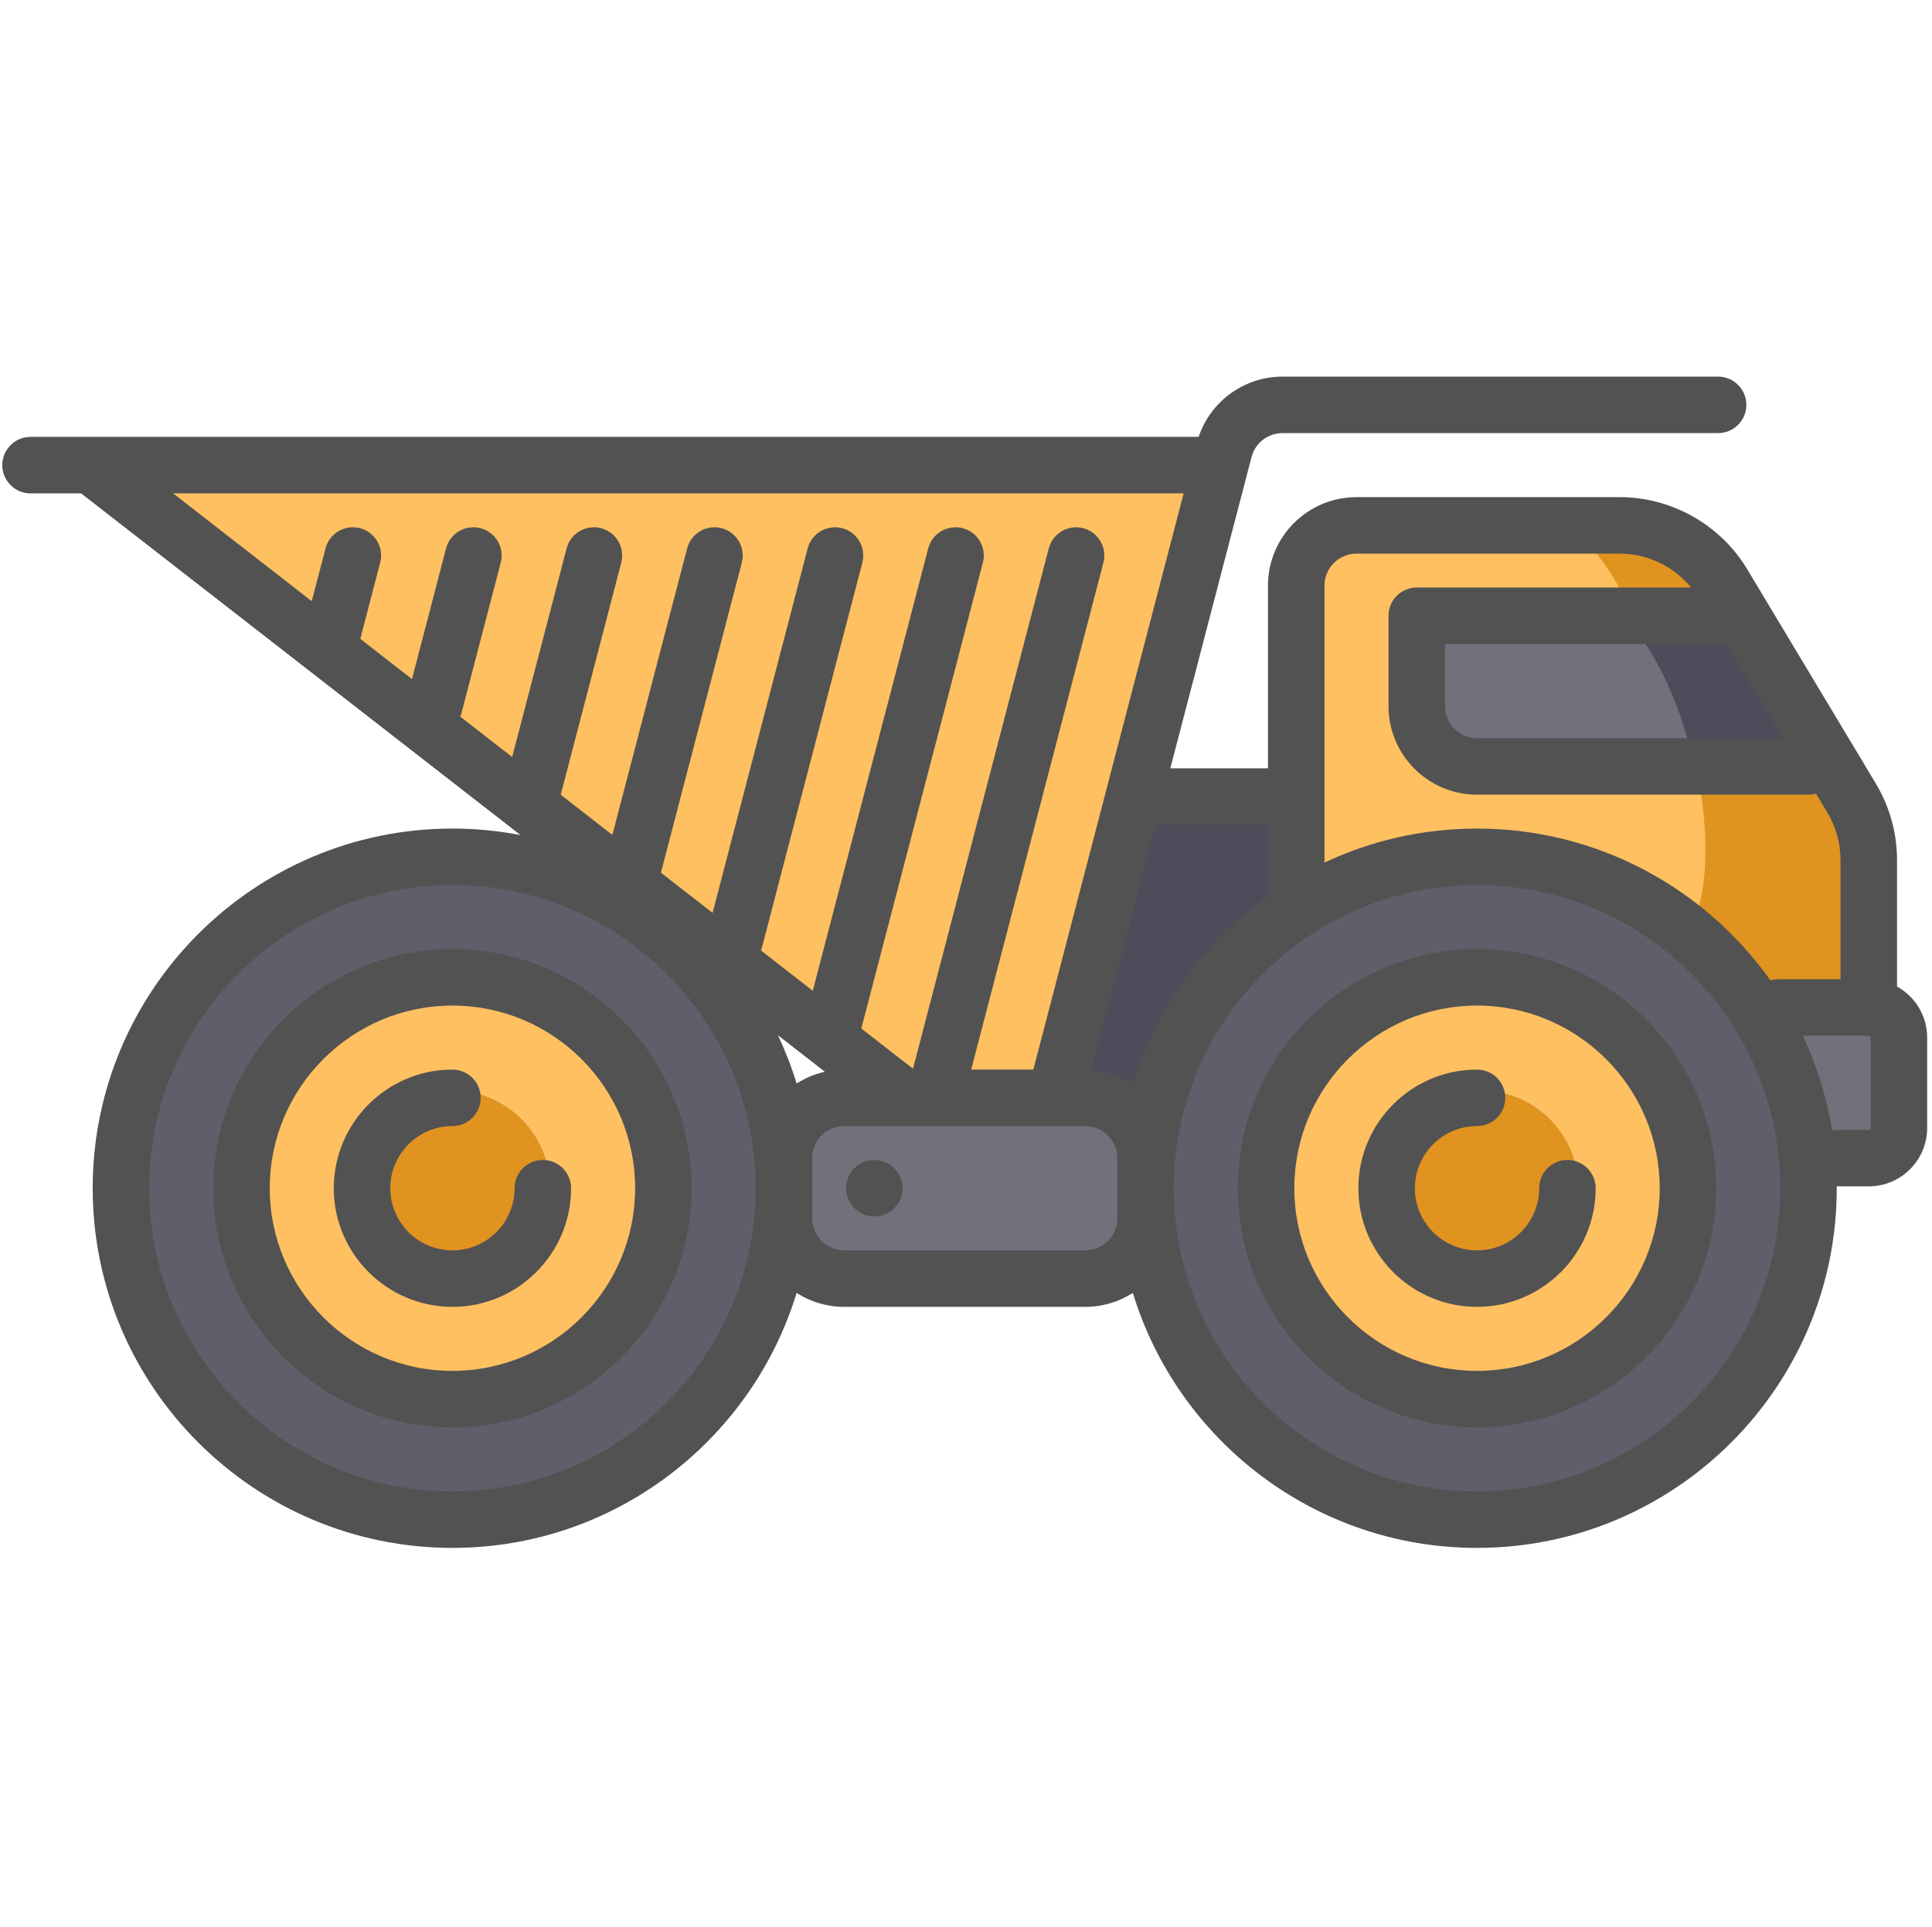 <svg width="386" height="385" viewBox="0 0 386 385" fill="none" xmlns="http://www.w3.org/2000/svg">
<g clip-path="url(#clip0_1_467)">
<path d="M373.369 204.707H356.617L358.133 207.926C360.88 213.76 362.792 219.94 363.816 226.297L364.201 228.683L366.555 228.137C366.849 228.069 367.1 228.037 367.347 228.037H373.368C374.82 228.037 376.002 226.856 376.002 225.403V207.341C376.003 205.888 374.82 204.707 373.369 204.707Z" fill="#736F7B"/>
<path d="M295.098 167.829C317.579 167.829 338.805 178.815 351.877 197.216L352.814 198.534L354.364 198.071C354.673 197.979 354.99 197.932 355.305 197.932H369.981V171.862C369.981 168.113 368.961 164.433 367.033 161.219L363.874 155.947L362.214 156.413C361.911 156.498 361.62 156.539 361.326 156.539H295.098C286.591 156.539 279.67 149.618 279.67 141.111V123.05C279.67 121.183 281.19 119.663 283.057 119.663H342.648L339.621 115.974C335.718 111.216 329.731 108.374 323.606 108.374H271.015C266.243 108.374 262.36 112.257 262.36 117.029V175.926L265.58 174.41C274.857 170.044 284.788 167.829 295.098 167.829Z" fill="#FFC061"/>
<path d="M286.444 141.112C286.444 145.884 290.327 149.768 295.098 149.768H360.158L345.812 125.845L344.152 126.311C343.849 126.396 343.558 126.437 343.265 126.437H286.444V141.112Z" fill="#504B5A"/>
<path d="M295.099 174.603C260.448 174.603 232.257 202.793 232.257 237.444C232.257 272.095 260.448 300.285 295.099 300.285C329.749 300.285 357.94 272.095 357.94 237.444C357.94 202.793 329.749 174.603 295.099 174.603ZM295.099 282.977C269.992 282.977 249.567 262.551 249.567 237.445C249.567 212.338 269.992 191.913 295.099 191.913C320.205 191.913 340.63 212.338 340.63 237.445C340.63 262.551 320.205 282.977 295.099 282.977Z" fill="#625D6B"/>
<path d="M295.099 198.686C273.727 198.686 256.34 216.073 256.34 237.445C256.34 258.817 273.727 276.204 295.099 276.204C316.47 276.204 333.857 258.817 333.857 237.445C333.857 216.073 316.47 198.686 295.099 198.686ZM316.548 237.444C316.548 249.272 306.926 258.894 295.099 258.894C283.271 258.894 273.649 249.272 273.649 237.444C273.649 225.617 283.271 215.995 295.099 215.995C296.482 215.995 297.67 216.831 298.195 218.022C307.008 219.079 314.036 226.015 315.233 234.785C316.028 235.406 316.548 236.361 316.548 237.444Z" fill="#FFC061"/>
<path d="M254.871 180.666L256.19 179.729L255.726 178.179C255.634 177.87 255.587 177.553 255.587 177.238V162.562H229.127L215.229 215.854L217.943 216.044C220.481 216.221 222.961 217.045 225.116 218.425L227.625 220.032L228.493 217.182C232.955 202.544 242.322 189.576 254.871 180.666Z" fill="#504B5A"/>
<path d="M67.224 110.153C67.61 108.661 68.958 107.619 70.501 107.619C70.787 107.619 71.076 107.656 71.353 107.728C72.229 107.958 72.964 108.514 73.421 109.296C73.878 110.075 74.003 110.985 73.773 111.861L69.425 128.539L83.629 139.587L91.307 110.152C91.694 108.66 93.041 107.618 94.584 107.618C94.871 107.618 95.159 107.655 95.436 107.727C96.312 107.957 97.048 108.513 97.504 109.295C97.961 110.074 98.086 110.984 97.857 111.86L90.006 141.969C89.973 142.098 89.916 142.217 89.865 142.338L89.205 143.928L103.649 155.156L115.39 110.15C115.777 108.659 117.124 107.617 118.667 107.617C118.954 107.617 119.243 107.654 119.52 107.726C120.396 107.956 121.131 108.511 121.588 109.293C122.045 110.073 122.171 110.983 121.941 111.858L109.472 159.679L123.669 170.728L139.474 110.15C139.861 108.658 141.209 107.616 142.751 107.616C143.038 107.616 143.327 107.653 143.604 107.725C144.48 107.955 145.215 108.511 145.672 109.293C146.129 110.072 146.255 110.982 146.025 111.858L129.492 175.25L143.689 186.299L163.558 110.15C163.945 108.659 165.293 107.617 166.835 107.617C167.122 107.617 167.411 107.654 167.688 107.726C168.565 107.956 169.299 108.511 169.757 109.293C170.213 110.073 170.339 110.983 170.109 111.858L149.51 190.824L163.707 201.873L187.64 110.153C188.027 108.661 189.374 107.619 190.917 107.619C191.204 107.619 191.493 107.656 191.77 107.728C192.646 107.958 193.381 108.514 193.838 109.296C194.295 110.075 194.421 110.985 194.191 111.861L169.529 206.396L183.735 217.443L211.724 110.153C212.111 108.661 213.459 107.619 215.001 107.619C215.288 107.619 215.577 107.656 215.853 107.728C216.729 107.958 217.464 108.514 217.922 109.296C218.378 110.075 218.504 110.985 218.274 111.861L191.11 215.995H208.195L239.408 96.333H28.016L63.602 124.016L67.224 110.153Z" fill="#FFC061"/>
<path d="M216.829 222.768H168.663C163.891 222.768 160.008 226.651 160.008 231.423V243.464C160.008 248.236 163.89 252.119 168.663 252.119H216.829C221.601 252.119 225.483 248.237 225.483 243.464V231.423C225.483 226.651 221.601 222.768 216.829 222.768ZM178.07 237.444C178.07 238.336 177.709 239.207 177.069 239.841C176.454 240.461 175.563 240.831 174.683 240.831C173.804 240.831 172.911 240.461 172.286 239.829C171.657 239.206 171.296 238.336 171.296 237.444C171.296 236.564 171.666 235.672 172.298 235.046C172.912 234.427 173.804 234.057 174.683 234.057C175.563 234.057 176.456 234.427 177.081 235.058C177.7 235.673 178.07 236.564 178.07 237.444Z" fill="#736F7B"/>
<path d="M90.393 174.603C55.742 174.603 27.551 202.793 27.551 237.444C27.551 272.095 55.742 300.285 90.393 300.285C125.044 300.285 153.234 272.095 153.234 237.444C153.234 202.793 125.044 174.603 90.393 174.603ZM90.393 282.977C65.286 282.977 44.861 262.551 44.861 237.445C44.861 212.338 65.286 191.913 90.393 191.913C115.499 191.913 135.924 212.338 135.924 237.445C135.924 262.551 115.499 282.977 90.393 282.977Z" fill="#625D6B"/>
<path d="M90.393 198.686C69.021 198.686 51.634 216.073 51.634 237.445C51.634 258.817 69.021 276.204 90.393 276.204C111.765 276.204 129.152 258.817 129.152 237.445C129.152 216.073 111.764 198.686 90.393 198.686ZM111.842 237.444C111.842 249.272 102.22 258.894 90.393 258.894C78.566 258.894 68.944 249.272 68.944 237.444C68.944 225.617 78.566 215.995 90.393 215.995C91.819 215.995 93.035 216.882 93.534 218.132C101.812 219.474 108.364 226.026 109.705 234.303C110.954 234.803 111.842 236.02 111.842 237.444Z" fill="#FFC061"/>
<path d="M93.534 218.132C92.51 217.967 91.462 217.877 90.393 217.877C79.604 217.877 70.825 226.655 70.825 237.444C70.825 248.234 79.604 257.012 90.393 257.012C101.182 257.012 109.96 248.234 109.96 237.444C109.96 236.375 109.871 235.327 109.705 234.303C108.363 226.026 101.812 219.475 93.534 218.132Z" fill="#E0931F"/>
<path d="M298.195 218.023C297.426 217.93 296.645 217.878 295.851 217.878C285.062 217.878 276.284 226.656 276.284 237.445C276.284 248.234 285.062 257.013 295.851 257.013C306.64 257.013 315.419 248.234 315.419 237.445C315.419 236.543 315.352 235.656 315.234 234.786C314.036 226.016 307.008 219.081 298.195 218.023Z" fill="#E0931F"/>
<path d="M371.111 184.292V159.063L369.513 152.401H338.749C343.641 175.732 337.905 185.515 337.905 185.515L352.956 200.567C363.868 199.814 371.111 200.567 371.111 200.567V184.292Z" fill="#E0931F"/>
<path d="M325.463 122.147H344.109L342.209 118.162L342.146 118.04L342.16 118.059C339.082 110.857 329.703 100.432 314.439 104.808C318.728 110.184 323.652 116.014 325.463 122.147Z" fill="#E0931F"/>
<path d="M338.549 153.867C338.489 153.417 338.443 153.105 338.415 152.966C336.093 141.617 331.356 130.819 323.863 121.941L286.067 121.345V145.428C285.872 157.263 339.096 158.031 338.549 153.867Z" fill="#736F7B"/>
<path d="M385.034 207.341V225.403C385.034 231.838 379.803 237.068 373.369 237.068H367.348C367.22 237.068 367.091 237.061 366.964 237.046C366.964 237.181 366.971 237.309 366.971 237.444C366.971 277.076 334.73 309.317 295.098 309.317C262.744 309.317 235.313 287.823 226.334 258.367C223.587 260.128 220.328 261.151 216.828 261.151H168.662C165.163 261.151 161.904 260.128 159.157 258.367C150.178 287.824 122.746 309.317 90.392 309.317C50.76 309.317 18.519 277.076 18.519 237.444C18.519 197.813 50.76 165.572 90.392 165.572C95.043 165.572 99.589 166.023 103.991 166.866L16.209 98.591H6.102C2.986 98.591 0.457 96.062 0.457 92.946C0.457 89.83 2.986 87.301 6.102 87.301H239.482C241.89 80.151 248.604 75.26 256.235 75.26H343.265C346.381 75.26 348.91 77.789 348.91 80.905C348.91 84.02 346.381 86.549 343.265 86.549H256.234C253.329 86.549 250.778 88.513 250.048 91.328L233.822 153.53H253.33V117.029C253.33 107.276 261.262 99.343 271.016 99.343H323.607C333.993 99.343 343.762 104.875 349.098 113.778L374.776 156.571C377.546 161.192 379.013 166.483 379.013 171.864V197.144C382.603 199.13 385.034 202.954 385.034 207.341ZM373.745 225.403V207.341C373.745 207.13 373.58 206.965 373.369 206.965H360.176C362.968 212.895 364.97 219.262 366.046 225.937C366.467 225.84 366.896 225.779 367.348 225.779H373.369C373.579 225.779 373.745 225.614 373.745 225.403ZM367.724 195.676V171.864C367.724 168.522 366.814 165.241 365.097 162.381L362.824 158.588C362.343 158.723 361.846 158.799 361.327 158.799H295.098C285.345 158.799 277.412 150.866 277.412 141.113V123.05C277.412 119.935 279.941 117.406 283.057 117.406H337.876C334.407 113.176 329.154 110.632 323.607 110.632H271.016C267.486 110.632 264.618 113.499 264.618 117.029V172.368C273.875 168.01 284.209 165.572 295.098 165.572C319.264 165.572 340.683 177.56 353.718 195.909C354.222 195.758 354.757 195.675 355.306 195.675H367.724V195.676ZM356.172 147.51L344.762 128.485C344.281 128.62 343.783 128.696 343.264 128.696H288.702V141.113C288.702 144.643 291.569 147.511 295.099 147.511H356.172V147.51ZM355.683 237.444C355.683 204.037 328.506 176.86 295.098 176.86C261.691 176.86 234.514 204.037 234.514 237.444C234.514 270.852 261.691 298.029 295.098 298.029C328.506 298.029 355.683 270.852 355.683 237.444ZM253.563 178.825C253.412 178.321 253.329 177.786 253.329 177.237V164.82H230.872L218.1 213.791C221.119 214.002 223.925 214.98 226.334 216.523C231.023 201.14 240.739 187.932 253.563 178.825ZM206.451 213.738L236.487 98.591H34.595L62.283 120.131L65.038 109.587C65.82 106.569 68.906 104.763 71.924 105.546C74.942 106.336 76.748 109.422 75.957 112.432L71.984 127.673L82.31 135.703L89.121 109.588C89.904 106.57 92.989 104.763 96.007 105.547C99.025 106.337 100.832 109.423 100.041 112.433L92.192 142.537C92.132 142.77 92.041 142.988 91.951 143.207L102.329 151.275L113.204 109.589C113.986 106.571 117.072 104.764 120.09 105.548C123.108 106.338 124.914 109.423 124.123 112.434L112.03 158.817L122.348 166.847L137.287 109.589C138.07 106.571 141.155 104.765 144.173 105.548C147.191 106.339 148.998 109.424 148.207 112.435L132.049 174.388L142.367 182.419L161.369 109.59C162.152 106.572 165.238 104.766 168.256 105.549C171.274 106.339 173.08 109.425 172.289 112.435L152.067 189.961L162.385 197.991L185.452 109.591C186.235 106.573 189.32 104.766 192.338 105.55C195.356 106.34 197.163 109.426 196.372 112.436L172.086 205.532L182.412 213.562L209.535 109.592C210.318 106.574 213.404 104.767 216.422 105.551C219.44 106.341 221.246 109.426 220.455 112.437L194.031 213.743H206.451V213.738ZM223.225 243.465V231.424C223.225 227.895 220.358 225.027 216.828 225.027H210.807H186.746C186.739 225.027 186.731 225.027 186.724 225.027C186.716 225.027 186.709 225.027 186.701 225.027H180.703H168.661C165.132 225.027 162.264 227.894 162.264 231.424V243.465C162.264 246.995 165.131 249.863 168.661 249.863H216.827C220.358 249.863 223.225 246.995 223.225 243.465ZM164.801 214.167L155.432 206.874C156.892 209.975 158.141 213.196 159.157 216.523C160.865 215.431 162.77 214.619 164.801 214.167ZM150.976 237.444C150.976 204.037 123.8 176.86 90.392 176.86C56.984 176.86 29.808 204.037 29.808 237.444C29.808 270.852 56.984 298.029 90.392 298.029C123.8 298.029 150.976 270.852 150.976 237.444ZM295.098 189.655C321.447 189.655 342.888 211.096 342.888 237.444C342.888 263.792 321.446 285.234 295.098 285.234C268.75 285.234 247.309 263.792 247.309 237.444C247.309 211.096 268.75 189.655 295.098 189.655ZM331.599 237.444C331.599 217.32 315.223 200.944 295.098 200.944C274.974 200.944 258.597 217.32 258.597 237.444C258.597 257.569 274.974 273.945 295.098 273.945C315.223 273.945 331.599 257.569 331.599 237.444ZM307.516 237.444C307.516 244.293 301.947 249.862 295.098 249.862C288.25 249.862 282.681 244.293 282.681 237.444C282.681 230.596 288.25 225.027 295.098 225.027C298.214 225.027 300.743 222.498 300.743 219.382C300.743 216.266 298.214 213.737 295.098 213.737C282.026 213.737 271.391 224.372 271.391 237.444C271.391 250.517 282.026 261.151 295.098 261.151C308.171 261.151 318.805 250.517 318.805 237.444C318.805 234.329 316.276 231.8 313.161 231.8C310.045 231.8 307.516 234.329 307.516 237.444ZM174.683 231.8C173.2 231.8 171.74 232.403 170.695 233.456C169.641 234.502 169.039 235.962 169.039 237.444C169.039 238.935 169.642 240.387 170.695 241.433C171.741 242.487 173.201 243.088 174.683 243.088C176.165 243.088 177.626 242.486 178.672 241.433C179.725 240.387 180.327 238.934 180.327 237.444C180.327 235.962 179.725 234.502 178.672 233.456C177.626 232.402 176.166 231.8 174.683 231.8ZM90.393 189.655C116.741 189.655 138.182 211.096 138.182 237.444C138.182 263.792 116.741 285.234 90.393 285.234C64.045 285.234 42.603 263.793 42.603 237.444C42.603 211.096 64.044 189.655 90.393 189.655ZM126.894 237.444C126.894 217.32 110.517 200.944 90.393 200.944C70.269 200.944 53.892 217.32 53.892 237.444C53.892 257.569 70.269 273.945 90.393 273.945C110.517 273.945 126.894 257.569 126.894 237.444ZM102.81 237.444C102.81 244.293 97.241 249.862 90.393 249.862C83.544 249.862 77.975 244.293 77.975 237.444C77.975 230.596 83.544 225.027 90.393 225.027C93.508 225.027 96.037 222.498 96.037 219.382C96.037 216.266 93.508 213.737 90.393 213.737C77.32 213.737 66.686 224.372 66.686 237.444C66.686 250.517 77.32 261.151 90.393 261.151C103.465 261.151 114.1 250.517 114.1 237.444C114.1 234.329 111.571 231.8 108.455 231.8C105.339 231.8 102.81 234.329 102.81 237.444Z" fill="#525252"/>
</g>
<defs>
<clipPath id="clip0_1_467">
<rect width="384.576" height="384.576" fill="white" transform="translate(0.457 0)"/>
</clipPath>
</defs>
</svg>
